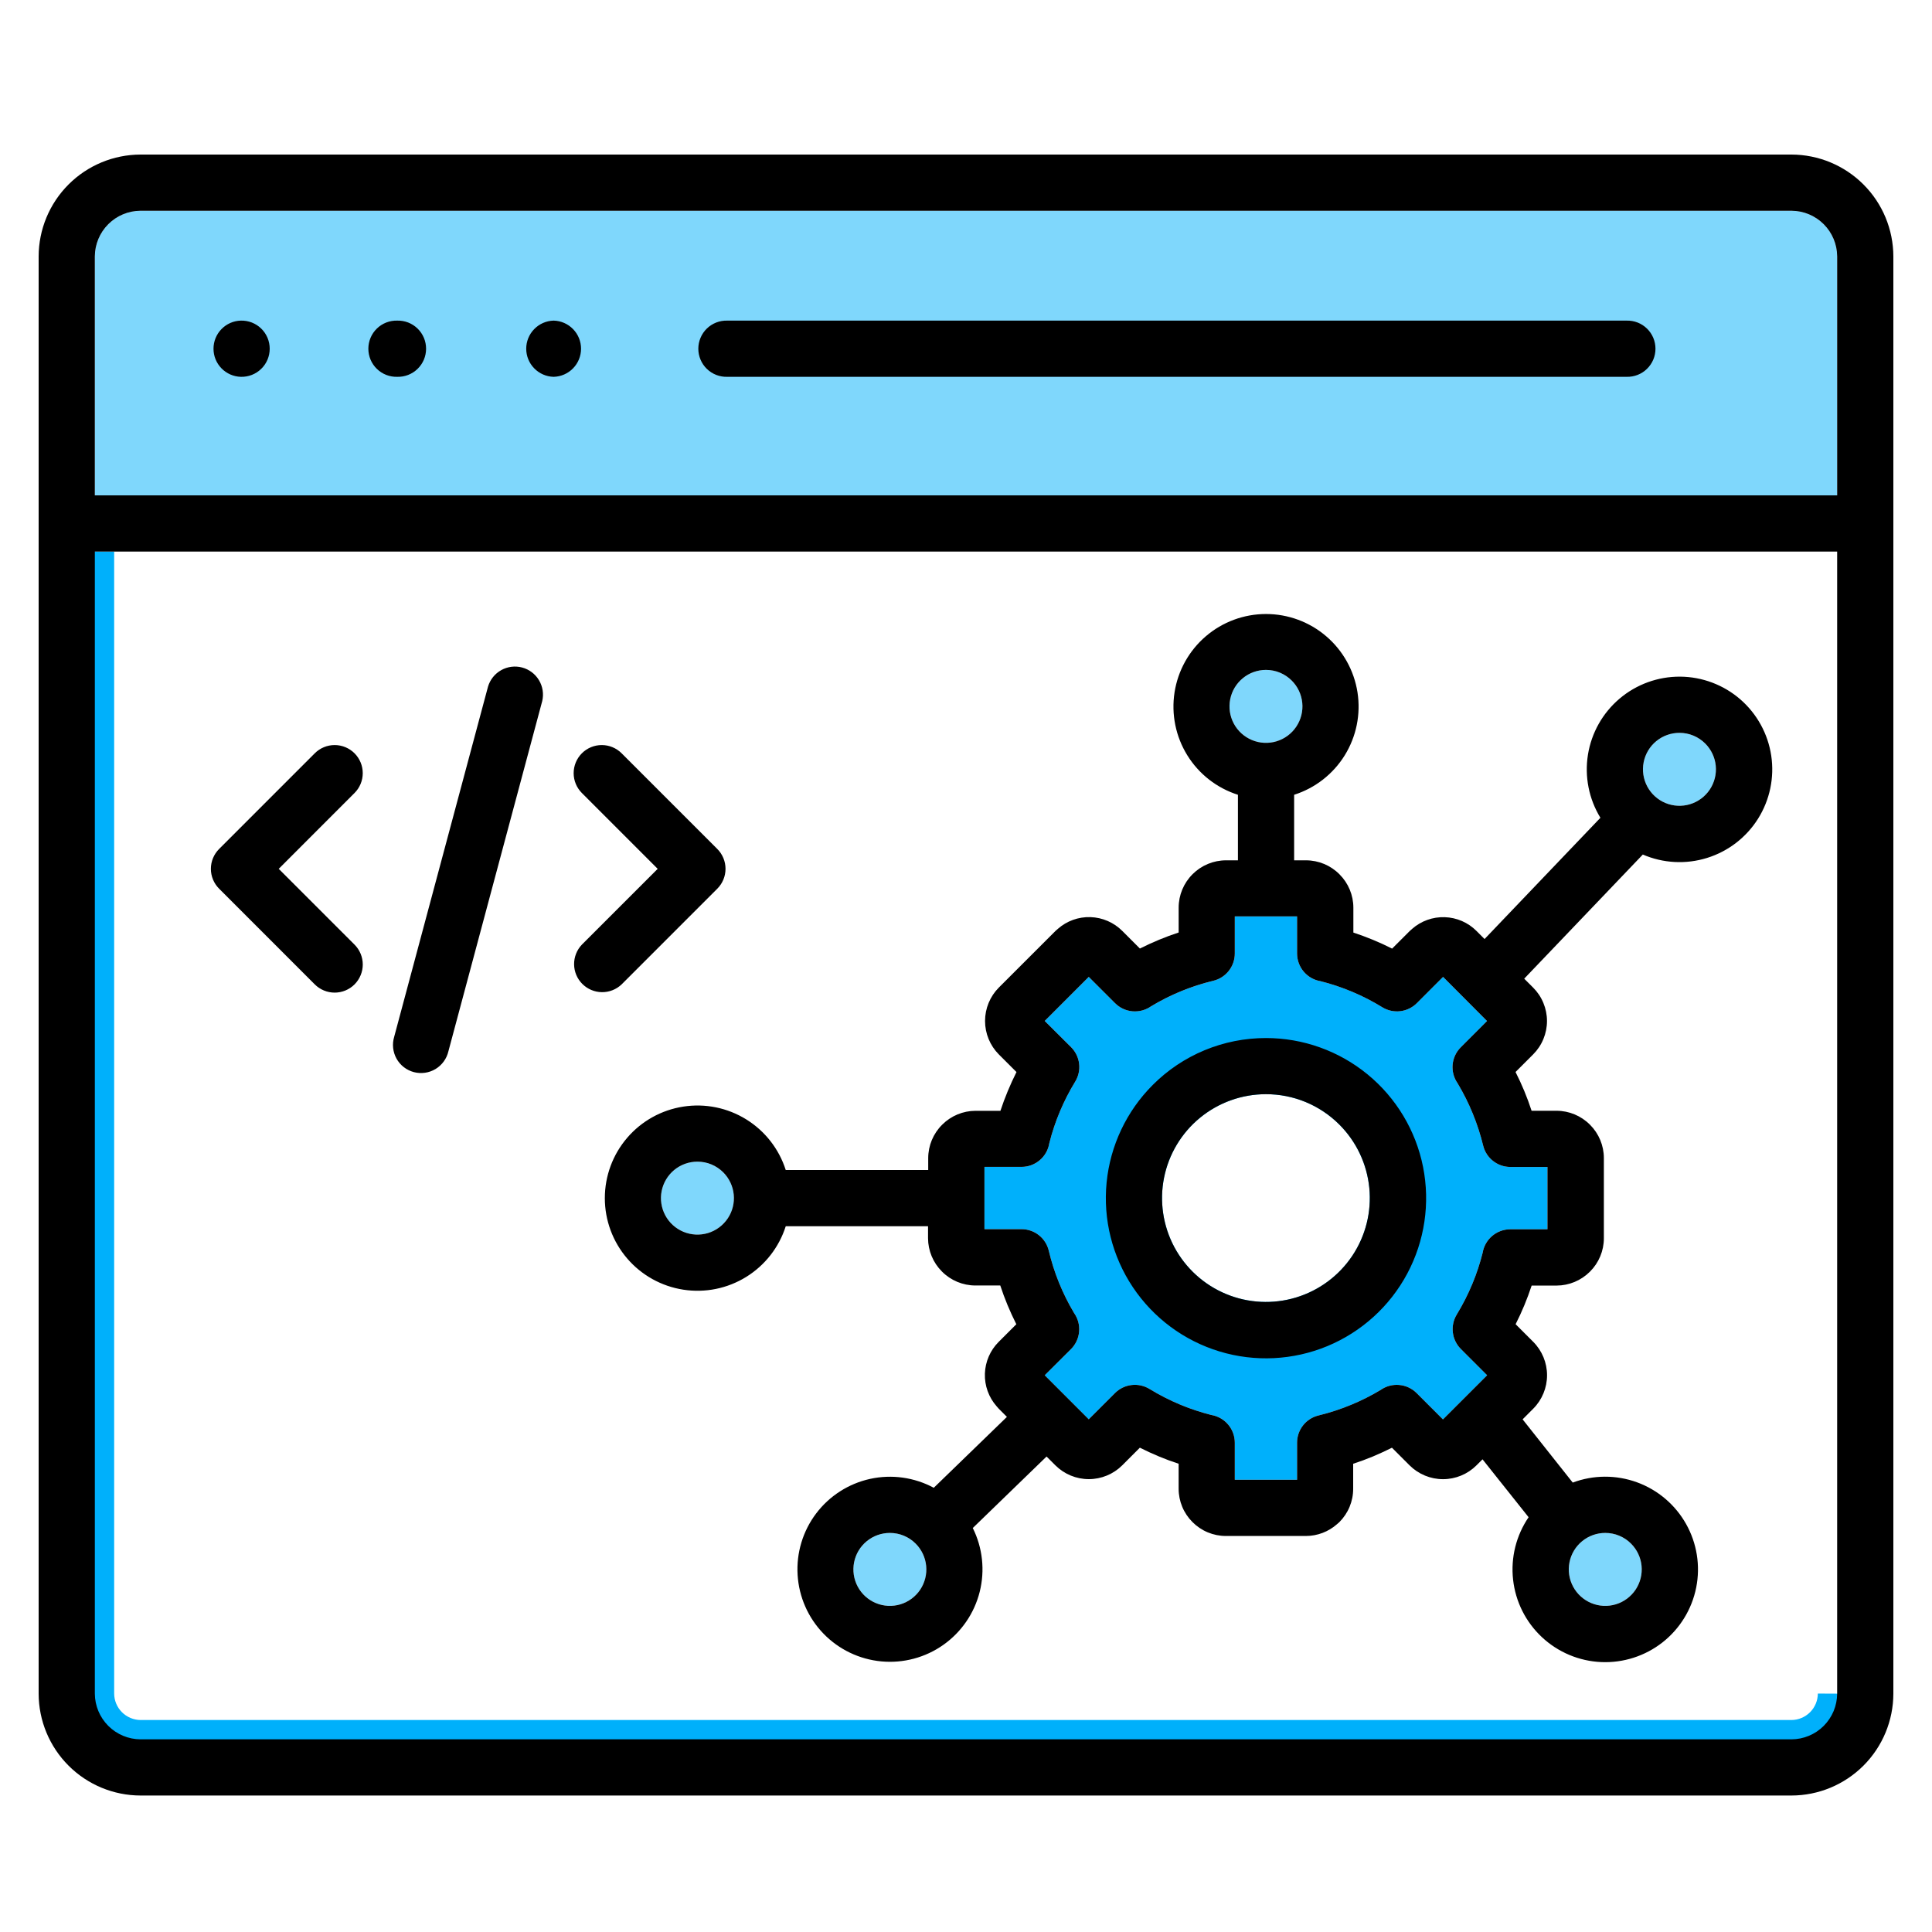 <svg width="100" height="100" viewBox="0 0 100 100" fill="none" xmlns="http://www.w3.org/2000/svg">
<path fill-rule="evenodd" clip-rule="evenodd" d="M74.693 73.462L76.973 71.183L75.614 69.824C75.384 69.594 75.237 69.293 75.199 68.97C75.16 68.646 75.231 68.32 75.4 68.042C75.712 67.53 75.984 66.995 76.213 66.442C76.427 65.924 76.603 65.393 76.74 64.85C76.795 64.509 76.97 64.198 77.233 63.974C77.496 63.75 77.83 63.626 78.176 63.626H80.096V60.402H78.176C77.851 60.401 77.535 60.292 77.28 60.091C77.024 59.89 76.844 59.608 76.767 59.293C76.491 58.16 76.046 57.075 75.448 56.075C75.251 55.795 75.158 55.453 75.187 55.112C75.217 54.77 75.366 54.45 75.609 54.208L76.968 52.848L74.693 50.564L73.334 51.924C73.104 52.154 72.803 52.3 72.48 52.339C72.157 52.378 71.83 52.307 71.552 52.137C70.562 51.528 69.486 51.073 68.359 50.788C68.018 50.733 67.707 50.558 67.483 50.295C67.259 50.032 67.136 49.697 67.136 49.351V47.431H63.913V49.351C63.913 49.678 63.804 49.995 63.602 50.251C63.4 50.508 63.117 50.688 62.8 50.765C61.666 51.038 60.581 51.483 59.582 52.084C59.302 52.282 58.961 52.374 58.619 52.345C58.278 52.316 57.958 52.167 57.715 51.924L56.354 50.564L54.075 52.844L55.44 54.202C55.67 54.431 55.816 54.732 55.855 55.055C55.894 55.378 55.823 55.705 55.653 55.983C55.047 56.972 54.595 58.049 54.312 59.174C54.257 59.516 54.082 59.826 53.818 60.051C53.555 60.275 53.221 60.398 52.875 60.398L50.955 60.398V63.621L52.875 63.621C53.2 63.621 53.516 63.73 53.772 63.932C54.027 64.133 54.208 64.414 54.284 64.731C54.553 65.868 54.995 66.958 55.595 67.962C55.792 68.242 55.885 68.583 55.855 68.925C55.826 69.266 55.677 69.587 55.435 69.829L54.075 71.183L56.354 73.462L57.714 72.103C57.944 71.873 58.245 71.727 58.568 71.689C58.891 71.65 59.218 71.721 59.495 71.89C60.005 72.202 60.538 72.474 61.089 72.704C61.609 72.92 62.144 73.098 62.689 73.237C63.03 73.292 63.341 73.466 63.565 73.73C63.789 73.993 63.913 74.327 63.913 74.673V76.593L67.136 76.593V74.673C67.136 74.348 67.245 74.032 67.447 73.776C67.648 73.521 67.929 73.34 68.245 73.264C68.826 73.123 69.395 72.937 69.947 72.707C70.468 72.491 70.973 72.236 71.457 71.945C71.737 71.748 72.078 71.655 72.42 71.685C72.762 71.714 73.082 71.863 73.325 72.105L74.684 73.465L74.693 73.462ZM69.326 58.209C70.206 59.089 70.753 60.246 70.875 61.484C70.997 62.722 70.686 63.964 69.995 64.999C69.304 66.033 68.276 66.796 67.085 67.157C65.895 67.518 64.616 67.456 63.467 66.98C62.317 66.504 61.369 65.644 60.782 64.547C60.196 63.45 60.008 62.183 60.25 60.963C60.493 59.743 61.151 58.644 62.113 57.855C63.075 57.066 64.28 56.635 65.524 56.635C66.23 56.634 66.93 56.772 67.582 57.042C68.235 57.313 68.827 57.709 69.326 58.209Z" fill="#00B0FB"/>
<path d="M67.405 36.377C67.362 35.942 67.17 35.535 66.861 35.227C66.686 35.051 66.478 34.912 66.249 34.818C66.02 34.723 65.774 34.674 65.526 34.674C65.09 34.674 64.666 34.826 64.329 35.103C63.991 35.38 63.76 35.765 63.675 36.194C63.589 36.622 63.655 37.067 63.861 37.452C64.067 37.838 64.4 38.139 64.804 38.307C65.207 38.474 65.657 38.496 66.075 38.369C66.493 38.242 66.854 37.974 67.096 37.611C67.339 37.248 67.448 36.811 67.405 36.377Z" fill="#00B0FB" fill-opacity="0.5"/>
<path d="M37.978 61.829C37.935 61.395 37.743 60.988 37.434 60.679C37.259 60.504 37.051 60.365 36.822 60.27C36.593 60.175 36.347 60.126 36.099 60.127C35.662 60.127 35.239 60.278 34.901 60.555C34.564 60.833 34.333 61.218 34.247 61.647C34.162 62.075 34.228 62.52 34.434 62.905C34.64 63.29 34.973 63.592 35.377 63.759C35.78 63.926 36.229 63.948 36.647 63.822C37.065 63.695 37.426 63.427 37.669 63.063C37.912 62.7 38.021 62.264 37.978 61.829Z" fill="#00B0FB" fill-opacity="0.5"/>
<path d="M88.807 39.634C88.764 39.2 88.571 38.793 88.262 38.484C88.087 38.309 87.879 38.17 87.65 38.075C87.421 37.981 87.176 37.932 86.928 37.932C86.491 37.932 86.068 38.083 85.73 38.36C85.392 38.637 85.161 39.023 85.076 39.452C84.991 39.88 85.057 40.325 85.263 40.71C85.469 41.095 85.802 41.397 86.206 41.564C86.609 41.731 87.058 41.753 87.476 41.626C87.894 41.499 88.255 41.232 88.498 40.868C88.74 40.505 88.85 40.069 88.807 39.634Z" fill="#00B0FB" fill-opacity="0.5"/>
<path d="M84.967 81.046C84.924 80.612 84.731 80.205 84.422 79.897C84.247 79.721 84.039 79.582 83.81 79.487C83.581 79.392 83.336 79.344 83.088 79.344C82.651 79.344 82.228 79.495 81.89 79.772C81.552 80.049 81.321 80.435 81.236 80.864C81.151 81.292 81.217 81.737 81.423 82.122C81.629 82.507 81.962 82.809 82.365 82.976C82.769 83.143 83.218 83.165 83.636 83.038C84.054 82.912 84.415 82.644 84.658 82.281C84.9 81.917 85.01 81.481 84.967 81.046Z" fill="#00B0FB" fill-opacity="0.5"/>
<path d="M47.938 81.046C47.895 80.612 47.703 80.205 47.394 79.897C47.219 79.721 47.011 79.582 46.782 79.487C46.553 79.392 46.308 79.344 46.06 79.344C45.623 79.344 45.2 79.495 44.862 79.772C44.524 80.049 44.293 80.435 44.208 80.864C44.123 81.292 44.189 81.737 44.395 82.122C44.6 82.507 44.934 82.809 45.337 82.976C45.741 83.143 46.19 83.165 46.608 83.038C47.026 82.912 47.387 82.644 47.63 82.281C47.872 81.917 47.981 81.481 47.938 81.046Z" fill="#00B0FB" fill-opacity="0.5"/>
<path d="M7.274 10.909C6.647 10.912 6.048 11.162 5.605 11.605C5.162 12.048 4.912 12.648 4.909 13.274V25.641H95.091V13.274C95.088 12.648 94.837 12.048 94.395 11.606C93.952 11.163 93.353 10.913 92.726 10.909H7.274Z" fill="#00B0FB" fill-opacity="0.5"/>
<path d="M4.909 28.55V87.663C4.912 88.289 5.163 88.888 5.605 89.331C6.048 89.774 6.648 90.024 7.274 90.028L92.726 90.028C93.353 90.025 93.952 89.775 94.395 89.332C94.838 88.889 95.088 88.289 95.091 87.663" stroke="#00B0FB" stroke-width="2"/>
<path fill-rule="evenodd" clip-rule="evenodd" d="M18.351 48.894C18.486 49.029 18.593 49.189 18.666 49.366C18.739 49.542 18.777 49.732 18.777 49.923C18.777 50.114 18.739 50.303 18.666 50.479C18.593 50.656 18.486 50.816 18.351 50.952C18.216 51.087 18.055 51.194 17.879 51.267C17.702 51.34 17.513 51.378 17.322 51.378C17.131 51.378 16.942 51.34 16.765 51.267C16.589 51.194 16.428 51.087 16.293 50.952L11.342 45.999C11.207 45.864 11.099 45.704 11.026 45.527C10.953 45.351 10.915 45.162 10.915 44.971C10.915 44.78 10.953 44.59 11.026 44.414C11.099 44.238 11.207 44.077 11.342 43.942L16.293 38.99C16.566 38.717 16.936 38.564 17.322 38.564C17.707 38.564 18.077 38.717 18.35 38.99C18.623 39.263 18.776 39.633 18.776 40.018C18.776 40.404 18.623 40.774 18.35 41.046L14.427 44.971L18.351 48.894ZM30.118 41.046C29.846 40.774 29.692 40.404 29.692 40.018C29.692 39.633 29.846 39.263 30.118 38.99C30.391 38.717 30.761 38.564 31.147 38.564C31.532 38.564 31.902 38.717 32.175 38.99L37.127 43.942C37.4 44.215 37.553 44.585 37.553 44.971C37.553 45.356 37.4 45.726 37.127 45.999L32.175 50.952C31.9 51.214 31.533 51.359 31.153 51.354C30.773 51.35 30.41 51.197 30.141 50.928C29.872 50.659 29.719 50.296 29.715 49.916C29.711 49.535 29.856 49.169 30.118 48.894L34.042 44.971L30.118 41.046ZM23.209 54.415C23.165 54.605 23.083 54.784 22.969 54.941C22.854 55.099 22.709 55.232 22.542 55.333C22.375 55.433 22.19 55.499 21.997 55.526C21.804 55.553 21.608 55.542 21.419 55.492C21.231 55.442 21.055 55.354 20.901 55.235C20.747 55.115 20.619 54.966 20.524 54.796C20.43 54.626 20.37 54.438 20.349 54.244C20.328 54.051 20.346 53.855 20.402 53.668L25.261 35.535C25.37 35.174 25.615 34.869 25.944 34.686C26.273 34.502 26.661 34.453 27.025 34.55C27.39 34.647 27.702 34.882 27.896 35.205C28.091 35.528 28.152 35.914 28.067 36.282L23.209 54.415ZM74.693 73.462L76.973 71.183L75.614 69.824C75.384 69.594 75.237 69.293 75.199 68.97C75.16 68.647 75.231 68.32 75.4 68.042C75.712 67.53 75.984 66.995 76.213 66.442C76.427 65.925 76.603 65.393 76.74 64.85C76.795 64.509 76.97 64.198 77.233 63.974C77.496 63.75 77.83 63.627 78.176 63.627H80.096V60.402H78.176C77.851 60.402 77.535 60.292 77.28 60.091C77.024 59.89 76.844 59.609 76.767 59.293C76.491 58.16 76.046 57.075 75.448 56.075C75.251 55.795 75.158 55.454 75.187 55.112C75.217 54.77 75.366 54.45 75.609 54.208L76.968 52.848L74.693 50.564L73.334 51.924C73.104 52.154 72.803 52.3 72.48 52.339C72.157 52.378 71.83 52.307 71.552 52.138C70.562 51.528 69.486 51.074 68.359 50.788C68.018 50.733 67.707 50.558 67.483 50.295C67.259 50.032 67.136 49.697 67.136 49.352V47.431H63.913V49.352C63.913 49.678 63.804 49.995 63.602 50.251C63.4 50.508 63.117 50.689 62.8 50.765C61.666 51.038 60.581 51.483 59.582 52.084C59.302 52.282 58.961 52.374 58.619 52.345C58.278 52.316 57.958 52.167 57.715 51.924L56.354 50.564L54.075 52.844L55.44 54.202C55.67 54.432 55.816 54.732 55.855 55.055C55.894 55.378 55.823 55.705 55.653 55.983C55.047 56.973 54.595 58.049 54.312 59.174C54.257 59.516 54.082 59.827 53.818 60.051C53.555 60.275 53.221 60.398 52.875 60.398H50.955V63.621H52.875C53.2 63.621 53.516 63.73 53.772 63.932C54.027 64.133 54.208 64.414 54.284 64.731C54.553 65.868 54.995 66.958 55.595 67.962C55.792 68.242 55.885 68.583 55.855 68.925C55.826 69.266 55.677 69.587 55.435 69.829L54.075 71.183L56.354 73.462L57.714 72.103C57.944 71.873 58.245 71.727 58.568 71.689C58.891 71.65 59.218 71.721 59.495 71.89C60.005 72.202 60.538 72.474 61.089 72.704C61.609 72.92 62.144 73.098 62.689 73.237C63.03 73.292 63.341 73.467 63.565 73.73C63.789 73.993 63.913 74.327 63.913 74.673V76.593H67.136V74.673C67.136 74.348 67.245 74.032 67.447 73.776C67.648 73.521 67.929 73.34 68.245 73.264C68.826 73.123 69.395 72.937 69.947 72.707C70.468 72.491 70.973 72.236 71.457 71.946C71.737 71.748 72.078 71.655 72.42 71.685C72.762 71.714 73.082 71.863 73.325 72.106L74.684 73.465L74.693 73.462ZM69.326 58.209C70.206 59.089 70.753 60.246 70.875 61.484C70.997 62.722 70.686 63.964 69.995 64.999C69.304 66.033 68.276 66.796 67.085 67.157C65.895 67.518 64.616 67.456 63.467 66.98C62.317 66.504 61.369 65.644 60.782 64.547C60.196 63.45 60.008 62.183 60.25 60.963C60.493 59.743 61.151 58.644 62.113 57.855C63.075 57.066 64.28 56.635 65.524 56.635C66.23 56.634 66.93 56.772 67.582 57.042C68.235 57.313 68.827 57.709 69.326 58.209ZM65.524 53.729C67.442 53.728 69.301 54.393 70.784 55.609C72.267 56.825 73.282 58.518 73.657 60.399C74.031 62.28 73.742 64.232 72.838 65.924C71.935 67.615 70.472 68.941 68.701 69.676C66.929 70.41 64.957 70.507 63.122 69.951C61.287 69.394 59.701 68.218 58.636 66.624C57.57 65.029 57.09 63.115 57.278 61.206C57.466 59.297 58.31 57.513 59.666 56.157C60.434 55.386 61.348 54.775 62.353 54.358C63.358 53.942 64.436 53.728 65.524 53.729ZM98 87.663V13.274C97.997 11.876 97.441 10.536 96.452 9.548C95.464 8.559 94.124 8.003 92.726 8H7.274C5.876 8.003 4.536 8.559 3.548 9.548C2.559 10.536 2.003 11.876 2 13.274V87.663C2.003 89.061 2.559 90.4 3.548 91.389C4.536 92.377 5.876 92.934 7.274 92.936H92.726C94.124 92.934 95.464 92.377 96.452 91.389C97.441 90.4 97.997 89.061 98 87.663ZM95.091 28.55H4.909V87.663C4.912 88.289 5.163 88.888 5.605 89.331C6.048 89.774 6.648 90.024 7.274 90.028H92.726C93.353 90.025 93.952 89.775 94.395 89.332C94.838 88.889 95.088 88.289 95.091 87.663V28.55ZM4.909 25.64V13.274C4.912 12.647 5.162 12.048 5.605 11.605C6.048 11.162 6.647 10.912 7.274 10.909H92.726C93.353 10.912 93.952 11.163 94.395 11.605C94.837 12.048 95.088 12.648 95.091 13.274V25.64H4.909ZM37.639 19.504C37.445 19.509 37.252 19.476 37.071 19.405C36.89 19.334 36.725 19.228 36.585 19.092C36.446 18.957 36.335 18.794 36.26 18.616C36.184 18.436 36.145 18.244 36.145 18.05C36.145 17.855 36.184 17.663 36.26 17.484C36.335 17.305 36.446 17.142 36.585 17.007C36.725 16.871 36.89 16.765 37.071 16.694C37.252 16.624 37.445 16.59 37.639 16.595H84.193C84.387 16.59 84.581 16.624 84.762 16.694C84.943 16.765 85.108 16.871 85.247 17.007C85.386 17.142 85.497 17.305 85.573 17.484C85.648 17.663 85.687 17.855 85.687 18.05C85.687 18.244 85.648 18.436 85.573 18.616C85.497 18.794 85.386 18.957 85.247 19.092C85.108 19.228 84.943 19.334 84.762 19.405C84.581 19.476 84.387 19.509 84.193 19.504H37.639ZM12.466 19.504C12.087 19.494 11.727 19.336 11.463 19.064C11.198 18.793 11.051 18.429 11.051 18.05C11.051 17.671 11.198 17.306 11.463 17.035C11.727 16.763 12.087 16.605 12.466 16.595C12.66 16.59 12.854 16.624 13.035 16.694C13.216 16.765 13.381 16.871 13.52 17.007C13.66 17.142 13.77 17.305 13.846 17.484C13.921 17.663 13.96 17.855 13.96 18.05C13.96 18.244 13.921 18.436 13.846 18.616C13.77 18.794 13.66 18.957 13.52 19.092C13.381 19.228 13.216 19.334 13.035 19.405C12.854 19.476 12.66 19.509 12.466 19.504ZM20.56 19.504C20.366 19.509 20.172 19.476 19.991 19.405C19.81 19.334 19.645 19.228 19.506 19.092C19.366 18.957 19.256 18.794 19.18 18.616C19.105 18.436 19.066 18.244 19.066 18.05C19.066 17.855 19.105 17.663 19.18 17.484C19.256 17.305 19.366 17.142 19.506 17.007C19.645 16.871 19.81 16.765 19.991 16.694C20.172 16.624 20.366 16.59 20.56 16.595C20.754 16.59 20.948 16.624 21.129 16.694C21.31 16.765 21.475 16.871 21.614 17.007C21.753 17.142 21.864 17.305 21.94 17.484C22.015 17.663 22.054 17.855 22.054 18.05C22.054 18.244 22.015 18.436 21.94 18.616C21.864 18.794 21.753 18.957 21.614 19.092C21.475 19.228 21.31 19.334 21.129 19.405C20.948 19.476 20.754 19.509 20.56 19.504ZM28.653 19.504C28.274 19.494 27.914 19.336 27.65 19.064C27.385 18.793 27.237 18.429 27.237 18.05C27.237 17.671 27.385 17.306 27.65 17.035C27.914 16.763 28.274 16.605 28.653 16.595H28.659C29.038 16.605 29.398 16.763 29.662 17.035C29.927 17.306 30.075 17.671 30.075 18.05C30.075 18.429 29.927 18.793 29.662 19.064C29.398 19.336 29.038 19.494 28.659 19.504H28.653ZM66.861 35.227C67.17 35.535 67.362 35.942 67.405 36.377C67.448 36.811 67.339 37.247 67.096 37.611C66.854 37.974 66.493 38.242 66.075 38.369C65.657 38.496 65.207 38.474 64.804 38.306C64.4 38.139 64.067 37.837 63.861 37.452C63.655 37.067 63.589 36.622 63.675 36.194C63.76 35.765 63.991 35.38 64.329 35.103C64.666 34.825 65.09 34.674 65.526 34.674C65.774 34.674 66.02 34.722 66.249 34.817C66.478 34.912 66.686 35.051 66.861 35.227ZM37.434 60.679C37.743 60.988 37.935 61.395 37.978 61.829C38.021 62.264 37.912 62.7 37.669 63.063C37.426 63.427 37.065 63.695 36.647 63.822C36.229 63.948 35.78 63.926 35.377 63.759C34.973 63.592 34.64 63.29 34.434 62.905C34.228 62.52 34.162 62.075 34.247 61.647C34.333 61.218 34.564 60.833 34.901 60.555C35.239 60.278 35.662 60.127 36.099 60.127C36.347 60.127 36.593 60.175 36.822 60.27C37.051 60.365 37.259 60.504 37.434 60.679ZM88.262 38.484C88.571 38.793 88.764 39.199 88.807 39.634C88.85 40.069 88.74 40.505 88.498 40.868C88.255 41.232 87.894 41.499 87.476 41.626C87.058 41.753 86.609 41.731 86.206 41.564C85.802 41.397 85.469 41.095 85.263 40.71C85.057 40.325 84.991 39.88 85.076 39.451C85.161 39.023 85.392 38.637 85.73 38.36C86.068 38.083 86.491 37.932 86.928 37.932C87.176 37.932 87.421 37.98 87.65 38.075C87.879 38.17 88.087 38.309 88.262 38.484ZM84.422 79.897C84.731 80.205 84.924 80.612 84.967 81.046C85.01 81.481 84.9 81.917 84.658 82.281C84.415 82.644 84.054 82.912 83.636 83.039C83.218 83.165 82.769 83.144 82.365 82.976C81.962 82.809 81.629 82.507 81.423 82.122C81.217 81.737 81.151 81.292 81.236 80.864C81.321 80.435 81.552 80.05 81.89 79.772C82.228 79.495 82.651 79.344 83.088 79.344C83.336 79.344 83.581 79.392 83.81 79.487C84.039 79.582 84.247 79.721 84.422 79.897ZM47.394 79.897C47.703 80.205 47.895 80.612 47.938 81.046C47.981 81.481 47.872 81.917 47.63 82.281C47.387 82.644 47.026 82.912 46.608 83.039C46.19 83.165 45.741 83.144 45.337 82.976C44.934 82.809 44.6 82.507 44.395 82.122C44.189 81.737 44.123 81.292 44.208 80.864C44.293 80.435 44.524 80.05 44.862 79.772C45.2 79.495 45.623 79.344 46.06 79.344C46.308 79.344 46.553 79.392 46.782 79.487C47.011 79.582 47.219 79.721 47.394 79.897ZM78.81 73.465L79.36 72.914C79.818 72.454 80.075 71.832 80.075 71.183C80.075 70.535 79.818 69.912 79.36 69.453L78.448 68.541C78.612 68.218 78.764 67.889 78.902 67.554C79.04 67.222 79.165 66.884 79.278 66.541H80.569C81.214 66.539 81.833 66.282 82.29 65.826L82.299 65.817C82.526 65.591 82.706 65.322 82.829 65.026C82.952 64.73 83.016 64.413 83.016 64.093V59.94C83.015 59.295 82.758 58.676 82.302 58.22L82.293 58.211C81.836 57.753 81.216 57.495 80.569 57.493H79.275C79.162 57.145 79.036 56.805 78.898 56.472C78.76 56.139 78.608 55.809 78.444 55.487L79.356 54.575C79.583 54.348 79.763 54.079 79.885 53.782C80.008 53.486 80.072 53.168 80.072 52.847C80.072 52.526 80.008 52.208 79.885 51.912C79.763 51.615 79.583 51.346 79.356 51.119L78.893 50.656L85.032 44.231C86.085 44.685 87.264 44.747 88.358 44.406C89.452 44.066 90.388 43.345 90.997 42.375C91.606 41.404 91.848 40.248 91.679 39.115C91.51 37.982 90.941 36.947 90.076 36.196C89.21 35.446 88.104 35.03 86.959 35.023C85.813 35.017 84.703 35.42 83.829 36.161C82.955 36.901 82.374 37.93 82.192 39.061C82.011 40.192 82.239 41.351 82.837 42.328L76.841 48.604L76.424 48.187C75.987 47.748 75.398 47.492 74.778 47.473C74.158 47.453 73.554 47.67 73.089 48.08C73.047 48.113 73.007 48.149 72.969 48.187L72.055 49.1C71.733 48.936 71.403 48.785 71.064 48.645C70.724 48.506 70.386 48.38 70.05 48.269V46.978C70.049 46.333 69.792 45.714 69.335 45.258L69.326 45.248C68.869 44.79 68.249 44.532 67.602 44.53H66.984V41.138C68.073 40.791 69.002 40.066 69.604 39.094C70.205 38.122 70.439 36.967 70.264 35.837C70.088 34.707 69.514 33.678 68.646 32.934C67.778 32.19 66.672 31.781 65.529 31.781C64.386 31.781 63.28 32.19 62.412 32.934C61.544 33.678 60.97 34.707 60.794 35.837C60.619 36.967 60.853 38.122 61.455 39.094C62.056 40.066 62.985 40.791 64.075 41.138V44.53H63.457C62.811 44.531 62.192 44.787 61.733 45.242L61.725 45.251C61.267 45.708 61.008 46.328 61.007 46.975V48.266C60.663 48.379 60.325 48.504 59.992 48.642C59.66 48.78 59.33 48.932 59.001 49.096L58.089 48.184C57.651 47.745 57.062 47.49 56.442 47.47C55.823 47.45 55.219 47.667 54.754 48.077C54.712 48.11 54.671 48.146 54.633 48.184L51.7 51.116C51.243 51.575 50.986 52.198 50.986 52.846C50.986 53.495 51.243 54.117 51.7 54.577L52.613 55.489C52.45 55.813 52.299 56.143 52.159 56.481C52.019 56.819 51.893 57.157 51.782 57.495H50.492C49.846 57.497 49.228 57.754 48.771 58.21L48.762 58.219C48.304 58.676 48.045 59.295 48.044 59.942V60.561H40.67C40.323 59.471 39.597 58.541 38.625 57.939C37.652 57.336 36.496 57.102 35.365 57.278C34.235 57.453 33.204 58.027 32.46 58.896C31.715 59.765 31.306 60.871 31.306 62.016C31.306 63.16 31.715 64.266 32.46 65.135C33.204 66.004 34.235 66.578 35.365 66.753C36.496 66.929 37.652 66.695 38.625 66.092C39.597 65.49 40.323 64.56 40.67 63.47H48.035V64.088C48.037 64.734 48.294 65.352 48.75 65.809L48.76 65.819C49.216 66.277 49.836 66.535 50.483 66.537H51.774C51.887 66.881 52.012 67.22 52.15 67.551C52.29 67.889 52.443 68.22 52.605 68.542L51.692 69.455C51.253 69.893 50.998 70.481 50.978 71.101C50.958 71.721 51.175 72.324 51.585 72.789C51.618 72.831 51.654 72.871 51.692 72.911L52.118 73.338L48.332 77.007C47.325 76.466 46.158 76.302 45.041 76.546C43.925 76.79 42.932 77.426 42.243 78.338C41.554 79.25 41.214 80.378 41.284 81.519C41.354 82.66 41.829 83.738 42.625 84.559C43.42 85.379 44.483 85.888 45.621 85.994C46.76 86.1 47.898 85.795 48.831 85.135C49.764 84.474 50.43 83.502 50.709 82.393C50.987 81.285 50.861 80.113 50.351 79.09L54.17 75.389L54.626 75.845C55.086 76.303 55.708 76.56 56.357 76.56C57.005 76.56 57.628 76.303 58.087 75.845L58.999 74.932C59.322 75.095 59.653 75.247 59.992 75.388C60.33 75.528 60.668 75.654 61.006 75.763V77.054C61.005 77.375 61.069 77.694 61.192 77.991C61.315 78.288 61.496 78.557 61.724 78.784C61.95 79.011 62.219 79.192 62.515 79.315C62.811 79.438 63.128 79.502 63.449 79.502H67.6C68.189 79.5 68.758 79.284 69.2 78.894C69.243 78.861 69.284 78.825 69.323 78.787C69.55 78.56 69.731 78.291 69.854 77.994C69.977 77.697 70.041 77.379 70.04 77.057V75.764C70.388 75.651 70.728 75.526 71.06 75.388C71.397 75.246 71.726 75.094 72.047 74.934L72.96 75.847C73.42 76.305 74.042 76.562 74.691 76.562C75.339 76.562 75.962 76.305 76.421 75.847L76.735 75.534L79.12 78.531C78.475 79.478 78.19 80.625 78.317 81.763C78.443 82.902 78.973 83.958 79.81 84.74C80.647 85.522 81.736 85.98 82.881 86.029C84.026 86.078 85.15 85.716 86.052 85.009C86.953 84.301 87.571 83.294 87.795 82.171C88.019 81.047 87.833 79.88 87.272 78.882C86.71 77.883 85.81 77.118 84.734 76.725C83.658 76.332 82.477 76.336 81.404 76.738L78.81 73.465Z" fill="black"/>
</svg>
